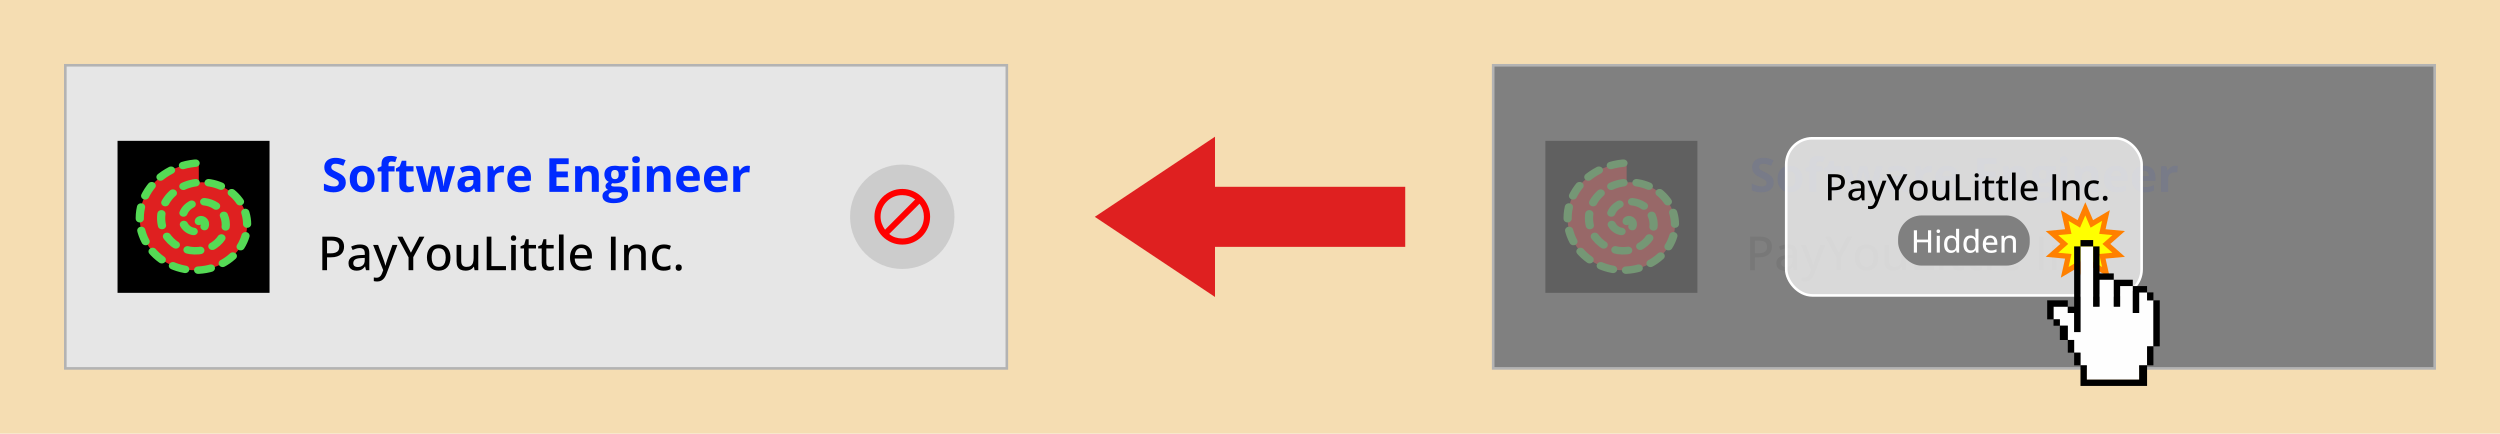 <?xml version="1.0" encoding="utf-8"?>
<svg viewBox="211.286 426.699 957.5 166.1" xmlns="http://www.w3.org/2000/svg">
  <defs>
    <filter id="gaussian-blur-filter-1" color-interpolation-filters="sRGB" x="-500%" y="-500%" width="1000%" height="1000%">
      <feGaussianBlur stdDeviation="10 10" edgeMode="none"/>
    </filter>
    <filter id="drop-shadow-filter-0" color-interpolation-filters="sRGB" x="-500%" y="-500%" width="1000%" height="1000%">
      <feGaussianBlur in="SourceAlpha" stdDeviation="4"/>
      <feOffset dx="0" dy="0"/>
      <feComponentTransfer result="offsetblur">
        <feFuncA id="spread-ctrl" type="linear" slope="2"/>
      </feComponentTransfer>
      <feFlood flood-color="rgba(0,0,0,0.3)"/>
      <feComposite in2="offsetblur" operator="in"/>
      <feMerge>
        <feMergeNode/>
        <feMergeNode in="SourceGraphic"/>
      </feMerge>
    </filter>
  </defs>
  <rect style="fill: rgb(245, 221, 178);" x="211.286" y="426.699" width="957.5" height="166.1" rx="0" ry="0">
    <title>Background</title>
  </rect>
  <g>
    <title>Before and After</title>
    <g transform="matrix(1, 0, 0, 1, 139.451, 131.831)">
      <title>After</title>
      <rect x="96.854" y="319.868" width="360.596" height="116.099" style="fill: rgb(230, 230, 230); stroke: rgb(179, 179, 179);">
        <title>Container</title>
      </rect>
      <g transform="matrix(1, 0, 0, 1, 10, 18.941)">
        <title>Company Logo</title>
        <rect x="106.854" y="329.868" width="58.216" height="58.216" style="">
          <title>Container</title>
        </rect>
        <path d="M 136.499 238.69 Q 136.499 238.085 137.05 237.736 Q 137.638 237.364 138.407 237.589 Q 139.261 237.839 139.803 238.69 Q 140.412 239.646 140.314 240.893 Q 140.205 242.286 139.252 243.459 Q 138.197 244.757 136.499 245.298 Q 134.637 245.891 132.644 245.366 Q 130.48 244.797 128.869 243.095 Q 127.133 241.261 126.587 238.69 Q 126.003 235.937 126.961 233.183 Q 127.981 230.252 130.442 228.199 Q 133.048 226.024 136.499 225.474 Q 140.139 224.895 143.657 226.291 Q 147.355 227.758 149.852 230.981 Q 152.467 234.356 153.019 238.69 Q 153.595 243.216 151.759 247.5 Q 149.847 251.963 145.86 254.904 Q 141.717 257.96 136.499 258.513 Q 131.087 259.088 126.037 256.811 Q 120.808 254.455 117.424 249.703 Q 113.927 244.792 113.372 238.69 Q 112.799 232.393 115.516 226.576 Q 118.317 220.581 123.834 216.754 Q 129.513 212.815 136.499 212.259 Q 143.681 211.687 150.265 214.846 Q 157.027 218.09 161.297 224.373 Q 165.677 230.819 166.234 238.69 Q 166.805 246.758 163.204 254.108 Q 159.517 261.636 152.468 266.349 Q 145.255 271.172 136.499 271.729 Q 127.546 272.299 119.429 268.257 Q 111.135 264.126 105.979 256.311 Q 100.714 248.331 100.156 238.69 Q 99.587 228.852 104.071 219.968 Q 108.645 210.907 117.226 205.308 Q 125.973 199.601 136.499 199.043 Q 136.535 199.041 136.499 199.043" style="fill: rgb(223, 32, 32); paint-order: fill; stroke-dasharray: 8px; stroke-linecap: round; stroke-width: 5.056px; stroke: rgb(85, 218, 85);" transform="matrix(0.621, 0, 0, 0.565, 53.208, 225.863)">
          <title>Logo</title>
        </path>
      </g>
      <path d="M 148.713 273.766 Q 148.713 274.908 148.159 275.752 Q 147.606 276.596 146.547 277.053 Q 145.488 277.51 143.976 277.51 Q 143.308 277.51 142.671 277.422 Q 142.033 277.334 141.449 277.163 Q 140.865 276.991 140.337 276.736 L 140.337 274.205 Q 141.251 274.609 142.236 274.935 Q 143.22 275.26 144.187 275.26 Q 144.855 275.26 145.263 275.084 Q 145.672 274.908 145.857 274.601 Q 146.041 274.293 146.041 273.897 Q 146.041 273.414 145.716 273.071 Q 145.391 272.729 144.824 272.43 Q 144.257 272.131 143.545 271.788 Q 143.097 271.577 142.57 271.274 Q 142.042 270.971 141.568 270.531 Q 141.093 270.092 140.79 269.463 Q 140.487 268.835 140.487 267.956 Q 140.487 266.805 141.014 265.987 Q 141.541 265.17 142.521 264.735 Q 143.501 264.3 144.837 264.3 Q 145.839 264.3 146.749 264.533 Q 147.658 264.766 148.652 265.205 L 147.773 267.323 Q 146.885 266.963 146.182 266.765 Q 145.479 266.567 144.749 266.567 Q 144.24 266.567 143.879 266.73 Q 143.519 266.893 143.334 267.187 Q 143.15 267.481 143.15 267.868 Q 143.15 268.325 143.418 268.637 Q 143.686 268.949 144.226 269.239 Q 144.767 269.529 145.575 269.916 Q 146.56 270.382 147.259 270.887 Q 147.957 271.393 148.335 272.074 Q 148.713 272.755 148.713 273.766 Z" transform="matrix(1, 0, 0, 1, 55.559, 91.018)" style="fill: rgb(0, 42, 255); white-space: pre;"/>
      <path d="M 159.754 272.403 Q 159.754 273.634 159.424 274.583 Q 159.094 275.532 158.466 276.187 Q 157.838 276.842 156.954 277.176 Q 156.071 277.51 154.964 277.51 Q 153.926 277.51 153.061 277.176 Q 152.195 276.842 151.558 276.187 Q 150.921 275.532 150.573 274.583 Q 150.226 273.634 150.226 272.403 Q 150.226 270.769 150.806 269.635 Q 151.386 268.501 152.459 267.912 Q 153.531 267.323 155.016 267.323 Q 156.396 267.323 157.464 267.912 Q 158.532 268.501 159.143 269.635 Q 159.754 270.769 159.754 272.403 Z M 152.96 272.403 Q 152.96 273.37 153.171 274.029 Q 153.382 274.689 153.83 275.022 Q 154.278 275.356 154.999 275.356 Q 155.711 275.356 156.154 275.022 Q 156.598 274.689 156.805 274.029 Q 157.011 273.37 157.011 272.403 Q 157.011 271.428 156.805 270.782 Q 156.598 270.136 156.15 269.811 Q 155.702 269.485 154.981 269.485 Q 153.918 269.485 153.439 270.215 Q 152.96 270.944 152.96 272.403 Z" transform="matrix(1, 0, 0, 1, 55.559, 91.018)" style="fill: rgb(0, 42, 255); white-space: pre;"/>
      <path d="M 167.397 269.521 L 165.076 269.521 L 165.076 277.334 L 162.396 277.334 L 162.396 269.521 L 160.919 269.521 L 160.919 268.229 L 162.396 267.508 L 162.396 266.787 Q 162.396 265.53 162.822 264.832 Q 163.248 264.133 164.026 263.847 Q 164.804 263.562 165.867 263.562 Q 166.649 263.562 167.291 263.689 Q 167.933 263.816 168.337 263.975 L 167.651 265.943 Q 167.344 265.847 166.983 265.768 Q 166.623 265.689 166.157 265.689 Q 165.595 265.689 165.336 266.027 Q 165.076 266.365 165.076 266.893 L 165.076 267.508 L 167.397 267.508 Z" transform="matrix(1, 0, 0, 1, 55.559, 91.018)" style="fill: rgb(0, 42, 255); white-space: pre;"/>
      <path d="M 173.058 275.374 Q 173.497 275.374 173.915 275.286 Q 174.332 275.198 174.745 275.066 L 174.745 277.062 Q 174.315 277.255 173.678 277.382 Q 173.04 277.51 172.285 277.51 Q 171.406 277.51 170.707 277.224 Q 170.008 276.939 169.608 276.231 Q 169.208 275.523 169.208 274.258 L 169.208 269.521 L 167.925 269.521 L 167.925 268.387 L 169.402 267.49 L 170.175 265.416 L 171.889 265.416 L 171.889 267.508 L 174.64 267.508 L 174.64 269.521 L 171.889 269.521 L 171.889 274.258 Q 171.889 274.82 172.21 275.097 Q 172.531 275.374 173.058 275.374 Z" transform="matrix(1, 0, 0, 1, 55.559, 91.018)" style="fill: rgb(0, 42, 255); white-space: pre;"/>
      <path d="M 184.808 277.334 L 184.052 273.897 Q 183.991 273.59 183.85 272.988 Q 183.71 272.386 183.547 271.696 Q 183.384 271.006 183.248 270.417 Q 183.112 269.828 183.05 269.556 L 182.971 269.556 Q 182.91 269.828 182.778 270.417 Q 182.646 271.006 182.484 271.7 Q 182.321 272.395 182.18 273.005 Q 182.04 273.616 181.969 273.933 L 181.178 277.334 L 178.296 277.334 L 175.501 267.508 L 178.173 267.508 L 179.306 271.858 Q 179.421 272.315 179.526 272.944 Q 179.632 273.572 179.715 274.157 Q 179.798 274.741 179.842 275.084 L 179.913 275.084 Q 179.93 274.829 179.987 274.407 Q 180.045 273.985 180.119 273.533 Q 180.194 273.08 180.26 272.715 Q 180.326 272.351 180.361 272.219 L 181.574 267.508 L 184.527 267.508 L 185.678 272.219 Q 185.74 272.474 185.841 273.027 Q 185.942 273.581 186.021 274.166 Q 186.1 274.75 186.109 275.084 L 186.179 275.084 Q 186.215 274.785 186.302 274.196 Q 186.39 273.607 186.509 272.961 Q 186.628 272.315 186.751 271.858 L 187.928 267.508 L 190.556 267.508 L 187.726 277.334 Z" transform="matrix(1, 0, 0, 1, 55.559, 91.018)" style="fill: rgb(0, 42, 255); white-space: pre;"/>
      <path d="M 196.163 267.306 Q 198.141 267.306 199.196 268.167 Q 200.25 269.028 200.25 270.786 L 200.25 277.334 L 198.378 277.334 L 197.86 275.998 L 197.789 275.998 Q 197.367 276.525 196.928 276.859 Q 196.489 277.193 195.917 277.352 Q 195.346 277.51 194.529 277.51 Q 193.658 277.51 192.969 277.176 Q 192.279 276.842 191.883 276.152 Q 191.488 275.462 191.488 274.398 Q 191.488 272.834 192.586 272.091 Q 193.685 271.349 195.882 271.27 L 197.587 271.217 L 197.587 270.786 Q 197.587 270.013 197.183 269.652 Q 196.779 269.292 196.058 269.292 Q 195.346 269.292 194.66 269.494 Q 193.975 269.696 193.289 270.004 L 192.402 268.193 Q 193.184 267.78 194.155 267.543 Q 195.126 267.306 196.163 267.306 Z M 197.587 272.781 L 196.55 272.816 Q 195.249 272.852 194.744 273.282 Q 194.239 273.713 194.239 274.416 Q 194.239 275.031 194.599 275.291 Q 194.959 275.55 195.539 275.55 Q 196.401 275.55 196.994 275.04 Q 197.587 274.53 197.587 273.59 Z" transform="matrix(1, 0, 0, 1, 55.559, 91.018)" style="fill: rgb(0, 42, 255); white-space: pre;"/>
      <path d="M 208.482 267.323 Q 208.684 267.323 208.952 267.345 Q 209.22 267.367 209.387 267.402 L 209.185 269.916 Q 209.053 269.872 208.812 269.85 Q 208.57 269.828 208.394 269.828 Q 207.876 269.828 207.388 269.96 Q 206.9 270.092 206.513 270.386 Q 206.127 270.681 205.903 271.16 Q 205.678 271.639 205.678 272.333 L 205.678 277.334 L 202.998 277.334 L 202.998 267.508 L 205.028 267.508 L 205.424 269.16 L 205.555 269.16 Q 205.845 268.659 206.28 268.242 Q 206.715 267.824 207.274 267.574 Q 207.832 267.323 208.482 267.323 Z" transform="matrix(1, 0, 0, 1, 55.559, 91.018)" style="fill: rgb(0, 42, 255); white-space: pre;"/>
      <path d="M 215.222 267.323 Q 216.584 267.323 217.568 267.846 Q 218.553 268.369 219.089 269.362 Q 219.625 270.355 219.625 271.788 L 219.625 273.089 L 213.288 273.089 Q 213.332 274.223 213.969 274.869 Q 214.606 275.515 215.74 275.515 Q 216.681 275.515 217.463 275.321 Q 218.245 275.128 219.071 274.741 L 219.071 276.815 Q 218.342 277.176 217.546 277.343 Q 216.751 277.51 215.617 277.51 Q 214.141 277.51 213.002 276.965 Q 211.864 276.42 211.218 275.304 Q 210.572 274.188 210.572 272.491 Q 210.572 270.769 211.157 269.622 Q 211.741 268.475 212.787 267.899 Q 213.833 267.323 215.222 267.323 Z M 215.239 269.23 Q 214.457 269.23 213.943 269.731 Q 213.429 270.232 213.35 271.305 L 217.111 271.305 Q 217.103 270.707 216.896 270.241 Q 216.689 269.775 216.281 269.503 Q 215.872 269.23 215.239 269.23 Z" transform="matrix(1, 0, 0, 1, 55.559, 91.018)" style="fill: rgb(0, 42, 255); white-space: pre;"/>
      <path d="M 234.079 277.334 L 226.678 277.334 L 226.678 264.484 L 234.079 264.484 L 234.079 266.717 L 229.403 266.717 L 229.403 269.538 L 233.753 269.538 L 233.753 271.771 L 229.403 271.771 L 229.403 275.084 L 234.079 275.084 Z" transform="matrix(1, 0, 0, 1, 55.559, 91.018)" style="fill: rgb(0, 42, 255); white-space: pre;"/>
      <path d="M 242.127 267.323 Q 243.7 267.323 244.658 268.18 Q 245.616 269.037 245.616 270.927 L 245.616 277.334 L 242.936 277.334 L 242.936 271.595 Q 242.936 270.54 242.553 270.004 Q 242.171 269.468 241.353 269.468 Q 240.123 269.468 239.675 270.303 Q 239.227 271.138 239.227 272.711 L 239.227 277.334 L 236.546 277.334 L 236.546 267.508 L 238.594 267.508 L 238.954 268.765 L 239.103 268.765 Q 239.42 268.255 239.89 267.939 Q 240.36 267.622 240.936 267.473 Q 241.512 267.323 242.127 267.323 Z" transform="matrix(1, 0, 0, 1, 55.559, 91.018)" style="fill: rgb(0, 42, 255); white-space: pre;"/>
      <path d="M 251.248 281.658 Q 249.192 281.658 248.106 280.942 Q 247.021 280.226 247.021 278.934 Q 247.021 278.046 247.575 277.448 Q 248.128 276.851 249.201 276.596 Q 248.788 276.42 248.48 276.02 Q 248.172 275.62 248.172 275.172 Q 248.172 274.609 248.497 274.236 Q 248.823 273.862 249.438 273.502 Q 248.664 273.168 248.212 272.43 Q 247.759 271.691 247.759 270.689 Q 247.759 269.617 248.229 268.866 Q 248.7 268.114 249.601 267.719 Q 250.501 267.323 251.793 267.323 Q 252.066 267.323 252.426 267.358 Q 252.787 267.394 253.09 267.438 Q 253.393 267.481 253.498 267.508 L 256.926 267.508 L 256.926 268.87 L 255.388 269.266 Q 255.599 269.591 255.705 269.96 Q 255.81 270.329 255.81 270.742 Q 255.81 272.324 254.707 273.208 Q 253.604 274.091 251.644 274.091 Q 251.178 274.064 250.765 274.021 Q 250.563 274.179 250.457 274.355 Q 250.352 274.53 250.352 274.724 Q 250.352 274.917 250.515 275.044 Q 250.677 275.172 251.007 275.238 Q 251.336 275.304 251.829 275.304 L 253.498 275.304 Q 255.116 275.304 255.964 275.998 Q 256.812 276.692 256.812 278.037 Q 256.812 279.76 255.375 280.709 Q 253.938 281.658 251.248 281.658 Z M 251.363 279.909 Q 252.321 279.909 253.011 279.729 Q 253.701 279.549 254.07 279.219 Q 254.439 278.89 254.439 278.433 Q 254.439 278.064 254.224 277.848 Q 254.008 277.633 253.573 277.545 Q 253.138 277.457 252.461 277.457 L 251.073 277.457 Q 250.58 277.457 250.189 277.615 Q 249.798 277.773 249.57 278.059 Q 249.341 278.345 249.341 278.723 Q 249.341 279.276 249.873 279.593 Q 250.405 279.909 251.363 279.909 Z M 251.793 272.456 Q 252.549 272.456 252.901 271.99 Q 253.252 271.524 253.252 270.725 Q 253.252 269.837 252.888 269.393 Q 252.523 268.949 251.793 268.949 Q 251.055 268.949 250.686 269.393 Q 250.317 269.837 250.317 270.725 Q 250.317 271.524 250.682 271.99 Q 251.046 272.456 251.793 272.456 Z" transform="matrix(1, 0, 0, 1, 55.559, 91.018)" style="fill: rgb(0, 42, 255); white-space: pre;"/>
      <path d="M 261.212 267.508 L 261.212 277.334 L 258.531 277.334 L 258.531 267.508 Z M 259.876 263.658 Q 260.473 263.658 260.904 263.935 Q 261.335 264.212 261.335 264.968 Q 261.335 265.715 260.904 266.001 Q 260.473 266.286 259.876 266.286 Q 259.269 266.286 258.843 266.001 Q 258.417 265.715 258.417 264.968 Q 258.417 264.212 258.843 263.935 Q 259.269 263.658 259.876 263.658 Z" transform="matrix(1, 0, 0, 1, 55.559, 91.018)" style="fill: rgb(0, 42, 255); white-space: pre;"/>
      <path d="M 269.612 267.323 Q 271.186 267.323 272.144 268.18 Q 273.102 269.037 273.102 270.927 L 273.102 277.334 L 270.421 277.334 L 270.421 271.595 Q 270.421 270.54 270.039 270.004 Q 269.656 269.468 268.839 269.468 Q 267.608 269.468 267.16 270.303 Q 266.712 271.138 266.712 272.711 L 266.712 277.334 L 264.031 277.334 L 264.031 267.508 L 266.079 267.508 L 266.439 268.765 L 266.589 268.765 Q 266.905 268.255 267.375 267.939 Q 267.846 267.622 268.421 267.473 Q 268.997 267.323 269.612 267.323 Z" transform="matrix(1, 0, 0, 1, 55.559, 91.018)" style="fill: rgb(0, 42, 255); white-space: pre;"/>
      <path d="M 279.896 267.323 Q 281.258 267.323 282.243 267.846 Q 283.227 268.369 283.763 269.362 Q 284.299 270.355 284.299 271.788 L 284.299 273.089 L 277.962 273.089 Q 278.006 274.223 278.644 274.869 Q 279.281 275.515 280.415 275.515 Q 281.355 275.515 282.137 275.321 Q 282.919 275.128 283.746 274.741 L 283.746 276.815 Q 283.016 277.176 282.221 277.343 Q 281.425 277.51 280.291 277.51 Q 278.815 277.51 277.677 276.965 Q 276.539 276.42 275.893 275.304 Q 275.247 274.188 275.247 272.491 Q 275.247 270.769 275.831 269.622 Q 276.415 268.475 277.461 267.899 Q 278.507 267.323 279.896 267.323 Z M 279.914 269.23 Q 279.131 269.23 278.617 269.731 Q 278.103 270.232 278.024 271.305 L 281.786 271.305 Q 281.777 270.707 281.57 270.241 Q 281.364 269.775 280.955 269.503 Q 280.546 269.23 279.914 269.23 Z" transform="matrix(1, 0, 0, 1, 55.559, 91.018)" style="fill: rgb(0, 42, 255); white-space: pre;"/>
      <path d="M 290.537 267.323 Q 291.899 267.323 292.884 267.846 Q 293.868 268.369 294.404 269.362 Q 294.94 270.355 294.94 271.788 L 294.94 273.089 L 288.603 273.089 Q 288.647 274.223 289.285 274.869 Q 289.922 275.515 291.056 275.515 Q 291.996 275.515 292.778 275.321 Q 293.56 275.128 294.387 274.741 L 294.387 276.815 Q 293.657 277.176 292.862 277.343 Q 292.066 277.51 290.932 277.51 Q 289.456 277.51 288.318 276.965 Q 287.18 276.42 286.534 275.304 Q 285.888 274.188 285.888 272.491 Q 285.888 270.769 286.472 269.622 Q 287.057 268.475 288.102 267.899 Q 289.148 267.323 290.537 267.323 Z M 290.555 269.23 Q 289.772 269.23 289.258 269.731 Q 288.744 270.232 288.665 271.305 L 292.427 271.305 Q 292.418 270.707 292.211 270.241 Q 292.005 269.775 291.596 269.503 Q 291.187 269.23 290.555 269.23 Z" transform="matrix(1, 0, 0, 1, 55.559, 91.018)" style="fill: rgb(0, 42, 255); white-space: pre;"/>
      <path d="M 302.595 267.323 Q 302.797 267.323 303.065 267.345 Q 303.333 267.367 303.5 267.402 L 303.298 269.916 Q 303.166 269.872 302.925 269.85 Q 302.683 269.828 302.507 269.828 Q 301.989 269.828 301.501 269.96 Q 301.013 270.092 300.626 270.386 Q 300.24 270.681 300.015 271.16 Q 299.791 271.639 299.791 272.333 L 299.791 277.334 L 297.111 277.334 L 297.111 267.508 L 299.141 267.508 L 299.536 269.16 L 299.668 269.16 Q 299.958 268.659 300.393 268.242 Q 300.828 267.824 301.387 267.574 Q 301.945 267.323 302.595 267.323 Z" transform="matrix(1, 0, 0, 1, 55.559, 91.018)" style="fill: rgb(0, 42, 255); white-space: pre;"/>
      <path d="M 198.829 385.503 Q 201.316 385.503 202.463 386.497 Q 203.61 387.49 203.61 389.318 Q 203.61 390.144 203.346 390.887 Q 203.083 391.629 202.489 392.196 Q 201.896 392.763 200.929 393.093 Q 199.962 393.422 198.556 393.422 L 197.088 393.422 L 197.088 398.353 L 195.287 398.353 L 195.287 385.503 Z M 198.688 387.015 L 197.088 387.015 L 197.088 391.902 L 198.363 391.902 Q 199.479 391.902 200.235 391.651 Q 200.991 391.401 201.377 390.847 Q 201.764 390.293 201.764 389.388 Q 201.764 388.193 201.017 387.604 Q 200.27 387.015 198.688 387.015 Z" style="white-space: pre;"/>
      <path d="M 209.714 388.5 Q 211.507 388.5 212.394 389.296 Q 213.282 390.091 213.282 391.805 L 213.282 398.353 L 212.017 398.353 L 211.674 396.947 L 211.603 396.947 Q 211.199 397.474 210.76 397.826 Q 210.32 398.177 209.745 398.353 Q 209.169 398.529 208.343 398.529 Q 207.464 398.529 206.778 398.212 Q 206.093 397.896 205.702 397.259 Q 205.311 396.622 205.311 395.637 Q 205.311 394.161 206.444 393.396 Q 207.578 392.631 209.881 392.561 L 211.551 392.491 L 211.551 391.946 Q 211.551 390.812 211.045 390.346 Q 210.54 389.88 209.635 389.88 Q 208.888 389.88 208.202 390.096 Q 207.517 390.311 206.884 390.61 L 206.321 389.327 Q 207.007 388.975 207.881 388.738 Q 208.756 388.5 209.714 388.5 Z M 211.533 393.651 L 210.18 393.712 Q 208.501 393.774 207.82 394.27 Q 207.139 394.767 207.139 395.655 Q 207.139 396.428 207.604 396.789 Q 208.07 397.149 208.835 397.149 Q 210.013 397.149 210.773 396.485 Q 211.533 395.822 211.533 394.521 Z" style="white-space: pre;"/>
      <path d="M 214.739 388.667 L 216.646 388.667 L 218.702 394.249 Q 218.861 394.679 218.997 395.088 Q 219.133 395.497 219.234 395.879 Q 219.335 396.261 219.397 396.63 L 219.458 396.63 Q 219.564 396.182 219.757 395.54 Q 219.951 394.899 220.179 394.24 L 222.148 388.667 L 224.046 388.667 L 219.863 399.724 Q 219.52 400.647 219.032 401.311 Q 218.544 401.974 217.876 402.33 Q 217.208 402.686 216.294 402.686 Q 215.872 402.686 215.552 402.638 Q 215.231 402.589 215.002 402.528 L 215.002 401.122 Q 215.196 401.165 215.473 401.201 Q 215.749 401.236 216.048 401.236 Q 216.602 401.236 217.002 401.02 Q 217.402 400.805 217.687 400.41 Q 217.973 400.014 218.166 399.487 L 218.606 398.344 Z" style="white-space: pre;"/>
      <path d="M 229.219 391.656 L 232.454 385.503 L 234.387 385.503 L 230.116 393.361 L 230.116 398.353 L 228.314 398.353 L 228.314 393.44 L 224.034 385.503 L 226.003 385.503 Z" style="white-space: pre;"/>
      <path d="M 244.36 393.493 Q 244.36 394.688 244.048 395.624 Q 243.736 396.56 243.143 397.206 Q 242.55 397.852 241.715 398.19 Q 240.88 398.529 239.825 398.529 Q 238.841 398.529 238.019 398.19 Q 237.197 397.852 236.6 397.206 Q 236.002 396.56 235.677 395.624 Q 235.352 394.688 235.352 393.493 Q 235.352 391.902 235.897 390.781 Q 236.442 389.661 237.457 389.076 Q 238.472 388.492 239.878 388.492 Q 241.214 388.492 242.225 389.081 Q 243.235 389.669 243.798 390.786 Q 244.36 391.902 244.36 393.493 Z M 237.162 393.493 Q 237.162 394.609 237.448 395.413 Q 237.734 396.217 238.327 396.648 Q 238.92 397.079 239.86 397.079 Q 240.783 397.079 241.381 396.648 Q 241.979 396.217 242.26 395.413 Q 242.541 394.609 242.541 393.493 Q 242.541 392.385 242.26 391.594 Q 241.979 390.803 241.385 390.381 Q 240.792 389.959 239.843 389.959 Q 238.454 389.959 237.808 390.887 Q 237.162 391.814 237.162 393.493 Z" style="white-space: pre;"/>
      <path d="M 255.014 388.667 L 255.014 398.353 L 253.599 398.353 L 253.353 397.026 L 253.256 397.026 Q 252.958 397.527 252.483 397.861 Q 252.008 398.195 251.419 398.362 Q 250.831 398.529 250.171 398.529 Q 249.055 398.529 248.277 398.16 Q 247.5 397.79 247.1 397.013 Q 246.7 396.235 246.7 395.004 L 246.7 388.667 L 248.475 388.667 L 248.475 394.758 Q 248.475 395.927 248.98 396.507 Q 249.486 397.087 250.523 397.087 Q 251.534 397.087 252.127 396.687 Q 252.72 396.288 252.98 395.519 Q 253.239 394.749 253.239 393.633 L 253.239 388.667 Z" style="white-space: pre;"/>
      <path d="M 258.242 398.353 L 258.242 385.503 L 260.044 385.503 L 260.044 396.789 L 265.625 396.789 L 265.625 398.353 Z" style="white-space: pre;"/>
      <path d="M 269.383 388.667 L 269.383 398.353 L 267.617 398.353 L 267.617 388.667 Z M 268.513 385.002 Q 268.935 385.002 269.238 385.249 Q 269.541 385.495 269.541 386.048 Q 269.541 386.602 269.238 386.853 Q 268.935 387.103 268.513 387.103 Q 268.082 387.103 267.788 386.853 Q 267.493 386.602 267.493 386.048 Q 267.493 385.495 267.788 385.249 Q 268.082 385.002 268.513 385.002 Z" style="white-space: pre;"/>
      <path d="M 275.757 397.096 Q 276.135 397.096 276.522 397.03 Q 276.909 396.964 277.19 396.859 L 277.19 398.212 Q 276.891 398.344 276.395 398.436 Q 275.898 398.529 275.379 398.529 Q 274.588 398.529 273.947 398.256 Q 273.305 397.984 272.923 397.325 Q 272.541 396.665 272.541 395.497 L 272.541 390.03 L 271.196 390.03 L 271.196 389.212 L 272.602 388.562 L 273.226 386.47 L 274.316 386.47 L 274.316 388.667 L 277.12 388.667 L 277.12 390.03 L 274.316 390.03 L 274.316 395.47 Q 274.316 396.288 274.707 396.692 Q 275.098 397.096 275.757 397.096 Z" style="white-space: pre;"/>
      <path d="M 282.523 397.096 Q 282.901 397.096 283.288 397.03 Q 283.675 396.964 283.956 396.859 L 283.956 398.212 Q 283.657 398.344 283.16 398.436 Q 282.664 398.529 282.145 398.529 Q 281.354 398.529 280.713 398.256 Q 280.071 397.984 279.689 397.325 Q 279.306 396.665 279.306 395.497 L 279.306 390.03 L 277.962 390.03 L 277.962 389.212 L 279.368 388.562 L 279.992 386.47 L 281.082 386.47 L 281.082 388.667 L 283.886 388.667 L 283.886 390.03 L 281.082 390.03 L 281.082 395.47 Q 281.082 396.288 281.473 396.692 Q 281.864 397.096 282.523 397.096 Z" style="white-space: pre;"/>
      <path d="M 287.689 398.353 L 285.914 398.353 L 285.914 384.677 L 287.689 384.677 Z" style="white-space: pre;"/>
      <path d="M 294.492 388.492 Q 295.758 388.492 296.663 389.032 Q 297.569 389.573 298.052 390.557 Q 298.535 391.541 298.535 392.877 L 298.535 393.879 L 291.961 393.879 Q 291.988 395.435 292.761 396.266 Q 293.534 397.096 294.932 397.096 Q 295.855 397.096 296.575 396.92 Q 297.296 396.745 298.07 396.402 L 298.07 397.887 Q 297.34 398.221 296.606 398.375 Q 295.872 398.529 294.853 398.529 Q 293.447 398.529 292.387 397.966 Q 291.328 397.404 290.739 396.301 Q 290.151 395.198 290.151 393.581 Q 290.151 391.981 290.687 390.843 Q 291.223 389.705 292.198 389.098 Q 293.174 388.492 294.492 388.492 Z M 294.484 389.863 Q 293.411 389.863 292.761 390.561 Q 292.111 391.26 291.996 392.561 L 296.76 392.561 Q 296.751 391.761 296.505 391.155 Q 296.259 390.548 295.762 390.206 Q 295.266 389.863 294.484 389.863 Z" style="white-space: pre;"/>
      <path d="M 305.822 398.353 L 305.822 385.503 L 307.624 385.503 L 307.624 398.353 Z" style="white-space: pre;"/>
      <path d="M 315.685 388.492 Q 317.363 388.492 318.264 389.335 Q 319.165 390.179 319.165 392.042 L 319.165 398.353 L 317.416 398.353 L 317.416 392.28 Q 317.416 391.12 316.906 390.535 Q 316.396 389.951 315.342 389.951 Q 313.839 389.951 313.237 390.838 Q 312.635 391.726 312.635 393.414 L 312.635 398.353 L 310.868 398.353 L 310.868 388.667 L 312.266 388.667 L 312.521 390.03 L 312.617 390.03 Q 312.925 389.52 313.399 389.177 Q 313.874 388.834 314.458 388.663 Q 315.043 388.492 315.685 388.492 Z" style="white-space: pre;"/>
      <path d="M 325.997 398.529 Q 324.661 398.529 323.659 397.993 Q 322.657 397.457 322.107 396.353 Q 321.558 395.25 321.558 393.563 Q 321.558 391.805 322.147 390.685 Q 322.736 389.564 323.777 389.028 Q 324.819 388.492 326.164 388.492 Q 326.955 388.492 327.644 388.65 Q 328.334 388.808 328.8 389.045 L 328.273 390.478 Q 327.781 390.285 327.214 390.135 Q 326.647 389.986 326.137 389.986 Q 325.206 389.986 324.595 390.395 Q 323.984 390.803 323.676 391.594 Q 323.369 392.385 323.369 393.545 Q 323.369 394.67 323.672 395.448 Q 323.975 396.226 324.568 396.63 Q 325.162 397.035 326.049 397.035 Q 326.831 397.035 327.456 396.859 Q 328.08 396.683 328.607 396.411 L 328.607 397.966 Q 328.097 398.248 327.482 398.388 Q 326.867 398.529 325.997 398.529 Z" style="white-space: pre;"/>
      <path d="M 330.614 397.351 Q 330.614 396.683 330.952 396.406 Q 331.291 396.129 331.774 396.129 Q 332.266 396.129 332.609 396.406 Q 332.952 396.683 332.952 397.351 Q 332.952 398.001 332.609 398.3 Q 332.266 398.599 331.774 398.599 Q 331.291 398.599 330.952 398.3 Q 330.614 398.001 330.614 397.351 Z" style="white-space: pre;"/>
      <g transform="matrix(1.155, 0, 0, 1.155, -321.794, -84.11)">
        <title>Block Button</title>
        <circle style="fill: rgba(128, 128, 128, 0.25);" cx="640" cy="400" r="17.315">
          <title>Container</title>
        </circle>
        <path d="M 639.989 409.23 C 638.717 409.23 637.52 408.989 636.399 408.504 C 635.278 408.02 634.299 407.358 633.46 406.519 C 632.621 405.68 631.963 404.7 631.486 403.579 C 631.009 402.459 630.77 401.255 630.77 399.968 C 630.77 398.709 631.013 397.52 631.497 396.399 C 631.982 395.278 632.639 394.303 633.47 393.47 C 634.303 392.639 635.278 391.982 636.399 391.497 C 637.52 391.013 638.717 390.77 639.989 390.77 C 641.263 390.77 642.459 391.013 643.579 391.497 C 644.7 391.982 645.677 392.639 646.508 393.47 C 647.34 394.303 648.002 395.278 648.493 396.399 C 648.984 397.52 649.23 398.709 649.23 399.968 C 649.23 401.255 648.988 402.459 648.504 403.579 C 648.02 404.7 647.358 405.68 646.519 406.519 C 645.68 407.358 644.7 408.02 643.579 408.504 C 642.459 408.989 641.263 409.23 639.989 409.23 Z M 639.989 407.192 C 641.985 407.192 643.681 406.49 645.077 405.087 C 646.472 403.685 647.169 401.978 647.169 399.968 C 647.169 399.187 647.047 398.427 646.801 397.69 C 646.555 396.952 646.193 396.28 645.716 395.673 L 635.673 405.694 C 636.251 406.215 636.917 406.594 637.668 406.834 C 638.42 407.072 639.194 407.192 639.989 407.192 Z M 634.284 404.284 L 644.284 394.263 C 643.663 393.785 642.99 393.427 642.267 393.188 C 641.545 392.951 640.785 392.831 639.989 392.831 C 637.994 392.831 636.298 393.522 634.902 394.902 C 633.506 396.283 632.809 397.972 632.809 399.968 C 632.809 400.763 632.942 401.529 633.21 402.267 C 633.478 403.005 633.836 403.677 634.284 404.284 Z" style="fill: rgb(255, 0, 0);">
          <title>Icon</title>
        </path>
      </g>
    </g>
    <path d="M -749.488 498.238 H -676.633 L -676.633 479.052 L -630.588 509.749 L -676.633 540.445 L -676.633 521.26 H -749.488 V 498.238 Z" style="fill: rgb(223, 32, 32);" transform="matrix(-1, 0, 0, 1, 0, 0)"/>
    <g transform="matrix(1, 0, 0, 1, 686.317, 131.831)">
      <title>Before</title>
      <rect x="96.854" y="319.868" width="360.596" height="116.099" style="stroke: rgb(179, 179, 179); fill: rgb(128, 128, 128);">
        <title>Container</title>
      </rect>
      <g transform="matrix(1, 0, 0, 1, 10, 18.941)" style="filter: url(#gaussian-blur-filter-1); opacity: 0.25;">
        <title>Company Logo</title>
        <rect x="106.854" y="329.868" width="58.216" height="58.216" style="">
          <title>Container</title>
        </rect>
        <path d="M 136.499 238.69 Q 136.499 238.085 137.05 237.736 Q 137.638 237.364 138.407 237.589 Q 139.261 237.839 139.803 238.69 Q 140.412 239.646 140.314 240.893 Q 140.205 242.286 139.252 243.459 Q 138.197 244.757 136.499 245.298 Q 134.637 245.891 132.644 245.366 Q 130.48 244.797 128.869 243.095 Q 127.133 241.261 126.587 238.69 Q 126.003 235.937 126.961 233.183 Q 127.981 230.252 130.442 228.199 Q 133.048 226.024 136.499 225.474 Q 140.139 224.895 143.657 226.291 Q 147.355 227.758 149.852 230.981 Q 152.467 234.356 153.019 238.69 Q 153.595 243.216 151.759 247.5 Q 149.847 251.963 145.86 254.904 Q 141.717 257.96 136.499 258.513 Q 131.087 259.088 126.037 256.811 Q 120.808 254.455 117.424 249.703 Q 113.927 244.792 113.372 238.69 Q 112.799 232.393 115.516 226.576 Q 118.317 220.581 123.834 216.754 Q 129.513 212.815 136.499 212.259 Q 143.681 211.687 150.265 214.846 Q 157.027 218.09 161.297 224.373 Q 165.677 230.819 166.234 238.69 Q 166.805 246.758 163.204 254.108 Q 159.517 261.636 152.468 266.349 Q 145.255 271.172 136.499 271.729 Q 127.546 272.299 119.429 268.257 Q 111.135 264.126 105.979 256.311 Q 100.714 248.331 100.156 238.69 Q 99.587 228.852 104.071 219.968 Q 108.645 210.907 117.226 205.308 Q 125.973 199.601 136.499 199.043 Q 136.535 199.041 136.499 199.043" style="fill: rgb(223, 32, 32); paint-order: fill; stroke-dasharray: 8px; stroke-linecap: round; stroke-width: 5.056px; stroke: rgb(85, 218, 85);" transform="matrix(0.621, 0, 0, 0.565, 53.208, 225.863)">
          <title>Logo</title>
        </path>
      </g>
      <path d="M 148.713 273.766 Q 148.713 274.908 148.159 275.752 Q 147.606 276.596 146.547 277.053 Q 145.488 277.51 143.976 277.51 Q 143.308 277.51 142.671 277.422 Q 142.033 277.334 141.449 277.163 Q 140.865 276.991 140.337 276.736 L 140.337 274.205 Q 141.251 274.609 142.236 274.935 Q 143.22 275.26 144.187 275.26 Q 144.855 275.26 145.263 275.084 Q 145.672 274.908 145.857 274.601 Q 146.041 274.293 146.041 273.897 Q 146.041 273.414 145.716 273.071 Q 145.391 272.729 144.824 272.43 Q 144.257 272.131 143.545 271.788 Q 143.097 271.577 142.57 271.274 Q 142.042 270.971 141.568 270.531 Q 141.093 270.092 140.79 269.463 Q 140.487 268.835 140.487 267.956 Q 140.487 266.805 141.014 265.987 Q 141.541 265.17 142.521 264.735 Q 143.501 264.3 144.837 264.3 Q 145.839 264.3 146.749 264.533 Q 147.658 264.766 148.652 265.205 L 147.773 267.323 Q 146.885 266.963 146.182 266.765 Q 145.479 266.567 144.749 266.567 Q 144.24 266.567 143.879 266.73 Q 143.519 266.893 143.334 267.187 Q 143.15 267.481 143.15 267.868 Q 143.15 268.325 143.418 268.637 Q 143.686 268.949 144.226 269.239 Q 144.767 269.529 145.575 269.916 Q 146.56 270.382 147.259 270.887 Q 147.957 271.393 148.335 272.074 Q 148.713 272.755 148.713 273.766 Z" transform="matrix(1, 0, 0, 1, 55.559, 91.018)" style="fill: rgb(0, 42, 255); white-space: pre; filter: url(#gaussian-blur-filter-1); opacity: 0.25;"/>
      <path d="M 159.754 272.403 Q 159.754 273.634 159.424 274.583 Q 159.094 275.532 158.466 276.187 Q 157.838 276.842 156.954 277.176 Q 156.071 277.51 154.964 277.51 Q 153.926 277.51 153.061 277.176 Q 152.195 276.842 151.558 276.187 Q 150.921 275.532 150.573 274.583 Q 150.226 273.634 150.226 272.403 Q 150.226 270.769 150.806 269.635 Q 151.386 268.501 152.459 267.912 Q 153.531 267.323 155.016 267.323 Q 156.396 267.323 157.464 267.912 Q 158.532 268.501 159.143 269.635 Q 159.754 270.769 159.754 272.403 Z M 152.96 272.403 Q 152.96 273.37 153.171 274.029 Q 153.382 274.689 153.83 275.022 Q 154.278 275.356 154.999 275.356 Q 155.711 275.356 156.154 275.022 Q 156.598 274.689 156.805 274.029 Q 157.011 273.37 157.011 272.403 Q 157.011 271.428 156.805 270.782 Q 156.598 270.136 156.15 269.811 Q 155.702 269.485 154.981 269.485 Q 153.918 269.485 153.439 270.215 Q 152.96 270.944 152.96 272.403 Z" transform="matrix(1, 0, 0, 1, 55.559, 91.018)" style="fill: rgb(0, 42, 255); white-space: pre; filter: url(#gaussian-blur-filter-1); opacity: 0.25;"/>
      <path d="M 167.397 269.521 L 165.076 269.521 L 165.076 277.334 L 162.396 277.334 L 162.396 269.521 L 160.919 269.521 L 160.919 268.229 L 162.396 267.508 L 162.396 266.787 Q 162.396 265.53 162.822 264.832 Q 163.248 264.133 164.026 263.847 Q 164.804 263.562 165.867 263.562 Q 166.649 263.562 167.291 263.689 Q 167.933 263.816 168.337 263.975 L 167.651 265.943 Q 167.344 265.847 166.983 265.768 Q 166.623 265.689 166.157 265.689 Q 165.595 265.689 165.336 266.027 Q 165.076 266.365 165.076 266.893 L 165.076 267.508 L 167.397 267.508 Z" transform="matrix(1, 0, 0, 1, 55.559, 91.018)" style="fill: rgb(0, 42, 255); white-space: pre; filter: url(#gaussian-blur-filter-1); opacity: 0.25;"/>
      <path d="M 173.058 275.374 Q 173.497 275.374 173.915 275.286 Q 174.332 275.198 174.745 275.066 L 174.745 277.062 Q 174.315 277.255 173.678 277.382 Q 173.04 277.51 172.285 277.51 Q 171.406 277.51 170.707 277.224 Q 170.008 276.939 169.608 276.231 Q 169.208 275.523 169.208 274.258 L 169.208 269.521 L 167.925 269.521 L 167.925 268.387 L 169.402 267.49 L 170.175 265.416 L 171.889 265.416 L 171.889 267.508 L 174.64 267.508 L 174.64 269.521 L 171.889 269.521 L 171.889 274.258 Q 171.889 274.82 172.21 275.097 Q 172.531 275.374 173.058 275.374 Z" transform="matrix(1, 0, 0, 1, 55.559, 91.018)" style="fill: rgb(0, 42, 255); white-space: pre; filter: url(#gaussian-blur-filter-1); opacity: 0.25;"/>
      <path d="M 184.808 277.334 L 184.052 273.897 Q 183.991 273.59 183.85 272.988 Q 183.71 272.386 183.547 271.696 Q 183.384 271.006 183.248 270.417 Q 183.112 269.828 183.05 269.556 L 182.971 269.556 Q 182.91 269.828 182.778 270.417 Q 182.646 271.006 182.484 271.7 Q 182.321 272.395 182.18 273.005 Q 182.04 273.616 181.969 273.933 L 181.178 277.334 L 178.296 277.334 L 175.501 267.508 L 178.173 267.508 L 179.306 271.858 Q 179.421 272.315 179.526 272.944 Q 179.632 273.572 179.715 274.157 Q 179.798 274.741 179.842 275.084 L 179.913 275.084 Q 179.93 274.829 179.987 274.407 Q 180.045 273.985 180.119 273.533 Q 180.194 273.08 180.26 272.715 Q 180.326 272.351 180.361 272.219 L 181.574 267.508 L 184.527 267.508 L 185.678 272.219 Q 185.74 272.474 185.841 273.027 Q 185.942 273.581 186.021 274.166 Q 186.1 274.75 186.109 275.084 L 186.179 275.084 Q 186.215 274.785 186.302 274.196 Q 186.39 273.607 186.509 272.961 Q 186.628 272.315 186.751 271.858 L 187.928 267.508 L 190.556 267.508 L 187.726 277.334 Z" transform="matrix(1, 0, 0, 1, 55.559, 91.018)" style="fill: rgb(0, 42, 255); white-space: pre; filter: url(#gaussian-blur-filter-1); opacity: 0.25;"/>
      <path d="M 196.163 267.306 Q 198.141 267.306 199.196 268.167 Q 200.25 269.028 200.25 270.786 L 200.25 277.334 L 198.378 277.334 L 197.86 275.998 L 197.789 275.998 Q 197.367 276.525 196.928 276.859 Q 196.489 277.193 195.917 277.352 Q 195.346 277.51 194.529 277.51 Q 193.658 277.51 192.969 277.176 Q 192.279 276.842 191.883 276.152 Q 191.488 275.462 191.488 274.398 Q 191.488 272.834 192.586 272.091 Q 193.685 271.349 195.882 271.27 L 197.587 271.217 L 197.587 270.786 Q 197.587 270.013 197.183 269.652 Q 196.779 269.292 196.058 269.292 Q 195.346 269.292 194.66 269.494 Q 193.975 269.696 193.289 270.004 L 192.402 268.193 Q 193.184 267.78 194.155 267.543 Q 195.126 267.306 196.163 267.306 Z M 197.587 272.781 L 196.55 272.816 Q 195.249 272.852 194.744 273.282 Q 194.239 273.713 194.239 274.416 Q 194.239 275.031 194.599 275.291 Q 194.959 275.55 195.539 275.55 Q 196.401 275.55 196.994 275.04 Q 197.587 274.53 197.587 273.59 Z" transform="matrix(1, 0, 0, 1, 55.559, 91.018)" style="fill: rgb(0, 42, 255); white-space: pre; filter: url(#gaussian-blur-filter-1); opacity: 0.25;"/>
      <path d="M 208.482 267.323 Q 208.684 267.323 208.952 267.345 Q 209.22 267.367 209.387 267.402 L 209.185 269.916 Q 209.053 269.872 208.812 269.85 Q 208.57 269.828 208.394 269.828 Q 207.876 269.828 207.388 269.96 Q 206.9 270.092 206.513 270.386 Q 206.127 270.681 205.903 271.16 Q 205.678 271.639 205.678 272.333 L 205.678 277.334 L 202.998 277.334 L 202.998 267.508 L 205.028 267.508 L 205.424 269.16 L 205.555 269.16 Q 205.845 268.659 206.28 268.242 Q 206.715 267.824 207.274 267.574 Q 207.832 267.323 208.482 267.323 Z" transform="matrix(1, 0, 0, 1, 55.559, 91.018)" style="fill: rgb(0, 42, 255); white-space: pre; filter: url(#gaussian-blur-filter-1); opacity: 0.25;"/>
      <path d="M 215.222 267.323 Q 216.584 267.323 217.568 267.846 Q 218.553 268.369 219.089 269.362 Q 219.625 270.355 219.625 271.788 L 219.625 273.089 L 213.288 273.089 Q 213.332 274.223 213.969 274.869 Q 214.606 275.515 215.74 275.515 Q 216.681 275.515 217.463 275.321 Q 218.245 275.128 219.071 274.741 L 219.071 276.815 Q 218.342 277.176 217.546 277.343 Q 216.751 277.51 215.617 277.51 Q 214.141 277.51 213.002 276.965 Q 211.864 276.42 211.218 275.304 Q 210.572 274.188 210.572 272.491 Q 210.572 270.769 211.157 269.622 Q 211.741 268.475 212.787 267.899 Q 213.833 267.323 215.222 267.323 Z M 215.239 269.23 Q 214.457 269.23 213.943 269.731 Q 213.429 270.232 213.35 271.305 L 217.111 271.305 Q 217.103 270.707 216.896 270.241 Q 216.689 269.775 216.281 269.503 Q 215.872 269.23 215.239 269.23 Z" transform="matrix(1, 0, 0, 1, 55.559, 91.018)" style="fill: rgb(0, 42, 255); white-space: pre; filter: url(#gaussian-blur-filter-1); opacity: 0.25;"/>
      <path d="M 234.079 277.334 L 226.678 277.334 L 226.678 264.484 L 234.079 264.484 L 234.079 266.717 L 229.403 266.717 L 229.403 269.538 L 233.753 269.538 L 233.753 271.771 L 229.403 271.771 L 229.403 275.084 L 234.079 275.084 Z" transform="matrix(1, 0, 0, 1, 55.559, 91.018)" style="fill: rgb(0, 42, 255); white-space: pre; filter: url(#gaussian-blur-filter-1); opacity: 0.25;"/>
      <path d="M 242.127 267.323 Q 243.7 267.323 244.658 268.18 Q 245.616 269.037 245.616 270.927 L 245.616 277.334 L 242.936 277.334 L 242.936 271.595 Q 242.936 270.54 242.553 270.004 Q 242.171 269.468 241.353 269.468 Q 240.123 269.468 239.675 270.303 Q 239.227 271.138 239.227 272.711 L 239.227 277.334 L 236.546 277.334 L 236.546 267.508 L 238.594 267.508 L 238.954 268.765 L 239.103 268.765 Q 239.42 268.255 239.89 267.939 Q 240.36 267.622 240.936 267.473 Q 241.512 267.323 242.127 267.323 Z" transform="matrix(1, 0, 0, 1, 55.559, 91.018)" style="fill: rgb(0, 42, 255); white-space: pre; filter: url(#gaussian-blur-filter-1); opacity: 0.25;"/>
      <path d="M 251.248 281.658 Q 249.192 281.658 248.106 280.942 Q 247.021 280.226 247.021 278.934 Q 247.021 278.046 247.575 277.448 Q 248.128 276.851 249.201 276.596 Q 248.788 276.42 248.48 276.02 Q 248.172 275.62 248.172 275.172 Q 248.172 274.609 248.497 274.236 Q 248.823 273.862 249.438 273.502 Q 248.664 273.168 248.212 272.43 Q 247.759 271.691 247.759 270.689 Q 247.759 269.617 248.229 268.866 Q 248.7 268.114 249.601 267.719 Q 250.501 267.323 251.793 267.323 Q 252.066 267.323 252.426 267.358 Q 252.787 267.394 253.09 267.438 Q 253.393 267.481 253.498 267.508 L 256.926 267.508 L 256.926 268.87 L 255.388 269.266 Q 255.599 269.591 255.705 269.96 Q 255.81 270.329 255.81 270.742 Q 255.81 272.324 254.707 273.208 Q 253.604 274.091 251.644 274.091 Q 251.178 274.064 250.765 274.021 Q 250.563 274.179 250.457 274.355 Q 250.352 274.53 250.352 274.724 Q 250.352 274.917 250.515 275.044 Q 250.677 275.172 251.007 275.238 Q 251.336 275.304 251.829 275.304 L 253.498 275.304 Q 255.116 275.304 255.964 275.998 Q 256.812 276.692 256.812 278.037 Q 256.812 279.76 255.375 280.709 Q 253.938 281.658 251.248 281.658 Z M 251.363 279.909 Q 252.321 279.909 253.011 279.729 Q 253.701 279.549 254.07 279.219 Q 254.439 278.89 254.439 278.433 Q 254.439 278.064 254.224 277.848 Q 254.008 277.633 253.573 277.545 Q 253.138 277.457 252.461 277.457 L 251.073 277.457 Q 250.58 277.457 250.189 277.615 Q 249.798 277.773 249.57 278.059 Q 249.341 278.345 249.341 278.723 Q 249.341 279.276 249.873 279.593 Q 250.405 279.909 251.363 279.909 Z M 251.793 272.456 Q 252.549 272.456 252.901 271.99 Q 253.252 271.524 253.252 270.725 Q 253.252 269.837 252.888 269.393 Q 252.523 268.949 251.793 268.949 Q 251.055 268.949 250.686 269.393 Q 250.317 269.837 250.317 270.725 Q 250.317 271.524 250.682 271.99 Q 251.046 272.456 251.793 272.456 Z" transform="matrix(1, 0, 0, 1, 55.559, 91.018)" style="fill: rgb(0, 42, 255); white-space: pre; filter: url(#gaussian-blur-filter-1); opacity: 0.25;"/>
      <path d="M 261.212 267.508 L 261.212 277.334 L 258.531 277.334 L 258.531 267.508 Z M 259.876 263.658 Q 260.473 263.658 260.904 263.935 Q 261.335 264.212 261.335 264.968 Q 261.335 265.715 260.904 266.001 Q 260.473 266.286 259.876 266.286 Q 259.269 266.286 258.843 266.001 Q 258.417 265.715 258.417 264.968 Q 258.417 264.212 258.843 263.935 Q 259.269 263.658 259.876 263.658 Z" transform="matrix(1, 0, 0, 1, 55.559, 91.018)" style="fill: rgb(0, 42, 255); white-space: pre; filter: url(#gaussian-blur-filter-1); opacity: 0.25;"/>
      <path d="M 269.612 267.323 Q 271.186 267.323 272.144 268.18 Q 273.102 269.037 273.102 270.927 L 273.102 277.334 L 270.421 277.334 L 270.421 271.595 Q 270.421 270.54 270.039 270.004 Q 269.656 269.468 268.839 269.468 Q 267.608 269.468 267.16 270.303 Q 266.712 271.138 266.712 272.711 L 266.712 277.334 L 264.031 277.334 L 264.031 267.508 L 266.079 267.508 L 266.439 268.765 L 266.589 268.765 Q 266.905 268.255 267.375 267.939 Q 267.846 267.622 268.421 267.473 Q 268.997 267.323 269.612 267.323 Z" transform="matrix(1, 0, 0, 1, 55.559, 91.018)" style="fill: rgb(0, 42, 255); white-space: pre; filter: url(#gaussian-blur-filter-1); opacity: 0.25;"/>
      <path d="M 279.896 267.323 Q 281.258 267.323 282.243 267.846 Q 283.227 268.369 283.763 269.362 Q 284.299 270.355 284.299 271.788 L 284.299 273.089 L 277.962 273.089 Q 278.006 274.223 278.644 274.869 Q 279.281 275.515 280.415 275.515 Q 281.355 275.515 282.137 275.321 Q 282.919 275.128 283.746 274.741 L 283.746 276.815 Q 283.016 277.176 282.221 277.343 Q 281.425 277.51 280.291 277.51 Q 278.815 277.51 277.677 276.965 Q 276.539 276.42 275.893 275.304 Q 275.247 274.188 275.247 272.491 Q 275.247 270.769 275.831 269.622 Q 276.415 268.475 277.461 267.899 Q 278.507 267.323 279.896 267.323 Z M 279.914 269.23 Q 279.131 269.23 278.617 269.731 Q 278.103 270.232 278.024 271.305 L 281.786 271.305 Q 281.777 270.707 281.57 270.241 Q 281.364 269.775 280.955 269.503 Q 280.546 269.23 279.914 269.23 Z" transform="matrix(1, 0, 0, 1, 55.559, 91.018)" style="fill: rgb(0, 42, 255); white-space: pre; filter: url(#gaussian-blur-filter-1); opacity: 0.25;"/>
      <path d="M 290.537 267.323 Q 291.899 267.323 292.884 267.846 Q 293.868 268.369 294.404 269.362 Q 294.94 270.355 294.94 271.788 L 294.94 273.089 L 288.603 273.089 Q 288.647 274.223 289.285 274.869 Q 289.922 275.515 291.056 275.515 Q 291.996 275.515 292.778 275.321 Q 293.56 275.128 294.387 274.741 L 294.387 276.815 Q 293.657 277.176 292.862 277.343 Q 292.066 277.51 290.932 277.51 Q 289.456 277.51 288.318 276.965 Q 287.18 276.42 286.534 275.304 Q 285.888 274.188 285.888 272.491 Q 285.888 270.769 286.472 269.622 Q 287.057 268.475 288.102 267.899 Q 289.148 267.323 290.537 267.323 Z M 290.555 269.23 Q 289.772 269.23 289.258 269.731 Q 288.744 270.232 288.665 271.305 L 292.427 271.305 Q 292.418 270.707 292.211 270.241 Q 292.005 269.775 291.596 269.503 Q 291.187 269.23 290.555 269.23 Z" transform="matrix(1, 0, 0, 1, 55.559, 91.018)" style="fill: rgb(0, 42, 255); white-space: pre; filter: url(#gaussian-blur-filter-1); opacity: 0.25;"/>
      <path d="M 302.595 267.323 Q 302.797 267.323 303.065 267.345 Q 303.333 267.367 303.5 267.402 L 303.298 269.916 Q 303.166 269.872 302.925 269.85 Q 302.683 269.828 302.507 269.828 Q 301.989 269.828 301.501 269.96 Q 301.013 270.092 300.626 270.386 Q 300.24 270.681 300.015 271.16 Q 299.791 271.639 299.791 272.333 L 299.791 277.334 L 297.111 277.334 L 297.111 267.508 L 299.141 267.508 L 299.536 269.16 L 299.668 269.16 Q 299.958 268.659 300.393 268.242 Q 300.828 267.824 301.387 267.574 Q 301.945 267.323 302.595 267.323 Z" transform="matrix(1, 0, 0, 1, 55.559, 91.018)" style="fill: rgb(0, 42, 255); white-space: pre; filter: url(#gaussian-blur-filter-1); opacity: 0.25;"/>
      <path d="M 198.829 385.503 Q 201.316 385.503 202.463 386.497 Q 203.61 387.49 203.61 389.318 Q 203.61 390.144 203.346 390.887 Q 203.083 391.629 202.489 392.196 Q 201.896 392.763 200.929 393.093 Q 199.962 393.422 198.556 393.422 L 197.088 393.422 L 197.088 398.353 L 195.287 398.353 L 195.287 385.503 Z M 198.688 387.015 L 197.088 387.015 L 197.088 391.902 L 198.363 391.902 Q 199.479 391.902 200.235 391.651 Q 200.991 391.401 201.377 390.847 Q 201.764 390.293 201.764 389.388 Q 201.764 388.193 201.017 387.604 Q 200.27 387.015 198.688 387.015 Z" style="white-space: pre; filter: url(#gaussian-blur-filter-1); opacity: 0.25;"/>
      <path d="M 209.714 388.5 Q 211.507 388.5 212.394 389.296 Q 213.282 390.091 213.282 391.805 L 213.282 398.353 L 212.017 398.353 L 211.674 396.947 L 211.603 396.947 Q 211.199 397.474 210.76 397.826 Q 210.32 398.177 209.745 398.353 Q 209.169 398.529 208.343 398.529 Q 207.464 398.529 206.778 398.212 Q 206.093 397.896 205.702 397.259 Q 205.311 396.622 205.311 395.637 Q 205.311 394.161 206.444 393.396 Q 207.578 392.631 209.881 392.561 L 211.551 392.491 L 211.551 391.946 Q 211.551 390.812 211.045 390.346 Q 210.54 389.88 209.635 389.88 Q 208.888 389.88 208.202 390.096 Q 207.517 390.311 206.884 390.61 L 206.321 389.327 Q 207.007 388.975 207.881 388.738 Q 208.756 388.5 209.714 388.5 Z M 211.533 393.651 L 210.18 393.712 Q 208.501 393.774 207.82 394.27 Q 207.139 394.767 207.139 395.655 Q 207.139 396.428 207.604 396.789 Q 208.07 397.149 208.835 397.149 Q 210.013 397.149 210.773 396.485 Q 211.533 395.822 211.533 394.521 Z" style="white-space: pre; filter: url(#gaussian-blur-filter-1); opacity: 0.25;"/>
      <path d="M 214.739 388.667 L 216.646 388.667 L 218.702 394.249 Q 218.861 394.679 218.997 395.088 Q 219.133 395.497 219.234 395.879 Q 219.335 396.261 219.397 396.63 L 219.458 396.63 Q 219.564 396.182 219.757 395.54 Q 219.951 394.899 220.179 394.24 L 222.148 388.667 L 224.046 388.667 L 219.863 399.724 Q 219.52 400.647 219.032 401.311 Q 218.544 401.974 217.876 402.33 Q 217.208 402.686 216.294 402.686 Q 215.872 402.686 215.552 402.638 Q 215.231 402.589 215.002 402.528 L 215.002 401.122 Q 215.196 401.165 215.473 401.201 Q 215.749 401.236 216.048 401.236 Q 216.602 401.236 217.002 401.02 Q 217.402 400.805 217.687 400.41 Q 217.973 400.014 218.166 399.487 L 218.606 398.344 Z" style="white-space: pre; filter: url(#gaussian-blur-filter-1); opacity: 0.25;"/>
      <path d="M 229.219 391.656 L 232.454 385.503 L 234.387 385.503 L 230.116 393.361 L 230.116 398.353 L 228.314 398.353 L 228.314 393.44 L 224.034 385.503 L 226.003 385.503 Z" style="white-space: pre; filter: url(#gaussian-blur-filter-1); opacity: 0.25;"/>
      <path d="M 244.36 393.493 Q 244.36 394.688 244.048 395.624 Q 243.736 396.56 243.143 397.206 Q 242.55 397.852 241.715 398.19 Q 240.88 398.529 239.825 398.529 Q 238.841 398.529 238.019 398.19 Q 237.197 397.852 236.6 397.206 Q 236.002 396.56 235.677 395.624 Q 235.352 394.688 235.352 393.493 Q 235.352 391.902 235.897 390.781 Q 236.442 389.661 237.457 389.076 Q 238.472 388.492 239.878 388.492 Q 241.214 388.492 242.225 389.081 Q 243.235 389.669 243.798 390.786 Q 244.36 391.902 244.36 393.493 Z M 237.162 393.493 Q 237.162 394.609 237.448 395.413 Q 237.734 396.217 238.327 396.648 Q 238.92 397.079 239.86 397.079 Q 240.783 397.079 241.381 396.648 Q 241.979 396.217 242.26 395.413 Q 242.541 394.609 242.541 393.493 Q 242.541 392.385 242.26 391.594 Q 241.979 390.803 241.385 390.381 Q 240.792 389.959 239.843 389.959 Q 238.454 389.959 237.808 390.887 Q 237.162 391.814 237.162 393.493 Z" style="white-space: pre; filter: url(#gaussian-blur-filter-1); opacity: 0.25;"/>
      <path d="M 255.014 388.667 L 255.014 398.353 L 253.599 398.353 L 253.353 397.026 L 253.256 397.026 Q 252.958 397.527 252.483 397.861 Q 252.008 398.195 251.419 398.362 Q 250.831 398.529 250.171 398.529 Q 249.055 398.529 248.277 398.16 Q 247.5 397.79 247.1 397.013 Q 246.7 396.235 246.7 395.004 L 246.7 388.667 L 248.475 388.667 L 248.475 394.758 Q 248.475 395.927 248.98 396.507 Q 249.486 397.087 250.523 397.087 Q 251.534 397.087 252.127 396.687 Q 252.72 396.288 252.98 395.519 Q 253.239 394.749 253.239 393.633 L 253.239 388.667 Z" style="white-space: pre; filter: url(#gaussian-blur-filter-1); opacity: 0.25;"/>
      <path d="M 258.242 398.353 L 258.242 385.503 L 260.044 385.503 L 260.044 396.789 L 265.625 396.789 L 265.625 398.353 Z" style="white-space: pre; filter: url(#gaussian-blur-filter-1); opacity: 0.25;"/>
      <path d="M 269.383 388.667 L 269.383 398.353 L 267.617 398.353 L 267.617 388.667 Z M 268.513 385.002 Q 268.935 385.002 269.238 385.249 Q 269.541 385.495 269.541 386.048 Q 269.541 386.602 269.238 386.853 Q 268.935 387.103 268.513 387.103 Q 268.082 387.103 267.788 386.853 Q 267.493 386.602 267.493 386.048 Q 267.493 385.495 267.788 385.249 Q 268.082 385.002 268.513 385.002 Z" style="white-space: pre; filter: url(#gaussian-blur-filter-1); opacity: 0.25;"/>
      <path d="M 275.757 397.096 Q 276.135 397.096 276.522 397.03 Q 276.909 396.964 277.19 396.859 L 277.19 398.212 Q 276.891 398.344 276.395 398.436 Q 275.898 398.529 275.379 398.529 Q 274.588 398.529 273.947 398.256 Q 273.305 397.984 272.923 397.325 Q 272.541 396.665 272.541 395.497 L 272.541 390.03 L 271.196 390.03 L 271.196 389.212 L 272.602 388.562 L 273.226 386.47 L 274.316 386.47 L 274.316 388.667 L 277.12 388.667 L 277.12 390.03 L 274.316 390.03 L 274.316 395.47 Q 274.316 396.288 274.707 396.692 Q 275.098 397.096 275.757 397.096 Z" style="white-space: pre; filter: url(#gaussian-blur-filter-1); opacity: 0.25;"/>
      <path d="M 282.523 397.096 Q 282.901 397.096 283.288 397.03 Q 283.675 396.964 283.956 396.859 L 283.956 398.212 Q 283.657 398.344 283.16 398.436 Q 282.664 398.529 282.145 398.529 Q 281.354 398.529 280.713 398.256 Q 280.071 397.984 279.689 397.325 Q 279.306 396.665 279.306 395.497 L 279.306 390.03 L 277.962 390.03 L 277.962 389.212 L 279.368 388.562 L 279.992 386.47 L 281.082 386.47 L 281.082 388.667 L 283.886 388.667 L 283.886 390.03 L 281.082 390.03 L 281.082 395.47 Q 281.082 396.288 281.473 396.692 Q 281.864 397.096 282.523 397.096 Z" style="white-space: pre; filter: url(#gaussian-blur-filter-1); opacity: 0.25;"/>
      <path d="M 287.689 398.353 L 285.914 398.353 L 285.914 384.677 L 287.689 384.677 Z" style="white-space: pre; filter: url(#gaussian-blur-filter-1); opacity: 0.25;"/>
      <path d="M 294.492 388.492 Q 295.758 388.492 296.663 389.032 Q 297.569 389.573 298.052 390.557 Q 298.535 391.541 298.535 392.877 L 298.535 393.879 L 291.961 393.879 Q 291.988 395.435 292.761 396.266 Q 293.534 397.096 294.932 397.096 Q 295.855 397.096 296.575 396.92 Q 297.296 396.745 298.07 396.402 L 298.07 397.887 Q 297.34 398.221 296.606 398.375 Q 295.872 398.529 294.853 398.529 Q 293.447 398.529 292.387 397.966 Q 291.328 397.404 290.739 396.301 Q 290.151 395.198 290.151 393.581 Q 290.151 391.981 290.687 390.843 Q 291.223 389.705 292.198 389.098 Q 293.174 388.492 294.492 388.492 Z M 294.484 389.863 Q 293.411 389.863 292.761 390.561 Q 292.111 391.26 291.996 392.561 L 296.76 392.561 Q 296.751 391.761 296.505 391.155 Q 296.259 390.548 295.762 390.206 Q 295.266 389.863 294.484 389.863 Z" style="white-space: pre; filter: url(#gaussian-blur-filter-1); opacity: 0.25;"/>
      <path d="M 305.822 398.353 L 305.822 385.503 L 307.624 385.503 L 307.624 398.353 Z" style="white-space: pre; filter: url(#gaussian-blur-filter-1); opacity: 0.25;"/>
      <path d="M 315.685 388.492 Q 317.363 388.492 318.264 389.335 Q 319.165 390.179 319.165 392.042 L 319.165 398.353 L 317.416 398.353 L 317.416 392.28 Q 317.416 391.12 316.906 390.535 Q 316.396 389.951 315.342 389.951 Q 313.839 389.951 313.237 390.838 Q 312.635 391.726 312.635 393.414 L 312.635 398.353 L 310.868 398.353 L 310.868 388.667 L 312.266 388.667 L 312.521 390.03 L 312.617 390.03 Q 312.925 389.52 313.399 389.177 Q 313.874 388.834 314.458 388.663 Q 315.043 388.492 315.685 388.492 Z" style="white-space: pre; filter: url(#gaussian-blur-filter-1); opacity: 0.25;"/>
      <path d="M 325.997 398.529 Q 324.661 398.529 323.659 397.993 Q 322.657 397.457 322.107 396.353 Q 321.558 395.25 321.558 393.563 Q 321.558 391.805 322.147 390.685 Q 322.736 389.564 323.777 389.028 Q 324.819 388.492 326.164 388.492 Q 326.955 388.492 327.644 388.65 Q 328.334 388.808 328.8 389.045 L 328.273 390.478 Q 327.781 390.285 327.214 390.135 Q 326.647 389.986 326.137 389.986 Q 325.206 389.986 324.595 390.395 Q 323.984 390.803 323.676 391.594 Q 323.369 392.385 323.369 393.545 Q 323.369 394.67 323.672 395.448 Q 323.975 396.226 324.568 396.63 Q 325.162 397.035 326.049 397.035 Q 326.831 397.035 327.456 396.859 Q 328.08 396.683 328.607 396.411 L 328.607 397.966 Q 328.097 398.248 327.482 398.388 Q 326.867 398.529 325.997 398.529 Z" style="white-space: pre; filter: url(#gaussian-blur-filter-1); opacity: 0.25;"/>
      <path d="M 330.614 397.351 Q 330.614 396.683 330.952 396.406 Q 331.291 396.129 331.774 396.129 Q 332.266 396.129 332.609 396.406 Q 332.952 396.683 332.952 397.351 Q 332.952 398.001 332.609 398.3 Q 332.266 398.599 331.774 398.599 Q 331.291 398.599 330.952 398.3 Q 330.614 398.001 330.614 397.351 Z" style="white-space: pre; filter: url(#gaussian-blur-filter-1); opacity: 0.25;"/>
      <g style="" transform="matrix(1, 0, 0, 1, -0.001, -0)">
        <title>Blocked Job Button</title>
        <rect style="stroke: rgb(255, 255, 255); fill: rgba(255, 255, 255, 0.7);" x="209.092" y="347.827" width="136.122" height="60.182" rx="10" ry="10">
          <title>Container</title>
        </rect>
        <path d="M 227.856 361.594 Q 229.79 361.594 230.682 362.366 Q 231.574 363.139 231.574 364.561 Q 231.574 365.203 231.369 365.781 Q 231.164 366.359 230.703 366.799 Q 230.241 367.24 229.49 367.497 Q 228.738 367.753 227.644 367.753 L 226.502 367.753 L 226.502 371.588 L 225.101 371.588 L 225.101 361.594 Z M 227.746 362.77 L 226.502 362.77 L 226.502 366.57 L 227.493 366.57 Q 228.362 366.57 228.949 366.376 Q 229.537 366.181 229.838 365.75 Q 230.139 365.319 230.139 364.615 Q 230.139 363.686 229.558 363.228 Q 228.977 362.77 227.746 362.77 Z" style="white-space: pre;"/>
        <path d="M 236.315 363.925 Q 237.71 363.925 238.4 364.544 Q 239.09 365.162 239.09 366.495 L 239.09 371.588 L 238.106 371.588 L 237.839 370.494 L 237.785 370.494 Q 237.47 370.904 237.129 371.178 Q 236.787 371.451 236.339 371.588 Q 235.891 371.725 235.249 371.725 Q 234.565 371.725 234.032 371.479 Q 233.499 371.233 233.194 370.737 Q 232.89 370.241 232.89 369.476 Q 232.89 368.327 233.772 367.733 Q 234.654 367.138 236.445 367.083 L 237.744 367.028 L 237.744 366.605 Q 237.744 365.723 237.351 365.36 Q 236.958 364.998 236.254 364.998 Q 235.672 364.998 235.139 365.166 Q 234.606 365.333 234.114 365.566 L 233.676 364.568 Q 234.21 364.294 234.89 364.109 Q 235.57 363.925 236.315 363.925 Z M 237.73 367.931 L 236.677 367.979 Q 235.372 368.026 234.842 368.413 Q 234.312 368.799 234.312 369.489 Q 234.312 370.091 234.674 370.371 Q 235.037 370.651 235.631 370.651 Q 236.547 370.651 237.139 370.135 Q 237.73 369.619 237.73 368.608 Z" style="white-space: pre;"/>
        <path d="M 240.228 364.055 L 241.712 364.055 L 243.311 368.396 Q 243.434 368.731 243.54 369.048 Q 243.646 369.366 243.725 369.664 Q 243.804 369.961 243.851 370.248 L 243.899 370.248 Q 243.981 369.9 244.132 369.401 Q 244.282 368.901 244.46 368.389 L 245.991 364.055 L 247.468 364.055 L 244.214 372.654 Q 243.947 373.372 243.568 373.888 Q 243.188 374.404 242.669 374.681 Q 242.149 374.958 241.438 374.958 Q 241.11 374.958 240.861 374.921 Q 240.611 374.883 240.434 374.835 L 240.434 373.741 Q 240.584 373.776 240.799 373.803 Q 241.015 373.83 241.247 373.83 Q 241.678 373.83 241.989 373.663 Q 242.3 373.495 242.522 373.188 Q 242.744 372.88 242.894 372.47 L 243.236 371.581 Z" style="white-space: pre;"/>
        <path d="M 251.498 366.379 L 254.014 361.594 L 255.518 361.594 L 252.195 367.705 L 252.195 371.588 L 250.794 371.588 L 250.794 367.767 L 247.465 361.594 L 248.996 361.594 Z" style="white-space: pre;"/>
        <path d="M 263.264 367.808 Q 263.264 368.737 263.021 369.465 Q 262.779 370.193 262.317 370.696 Q 261.856 371.198 261.207 371.462 Q 260.557 371.725 259.737 371.725 Q 258.971 371.725 258.332 371.462 Q 257.693 371.198 257.228 370.696 Q 256.763 370.193 256.51 369.465 Q 256.257 368.737 256.257 367.808 Q 256.257 366.57 256.681 365.699 Q 257.105 364.827 257.895 364.373 Q 258.684 363.918 259.778 363.918 Q 260.817 363.918 261.603 364.376 Q 262.389 364.834 262.827 365.702 Q 263.264 366.57 263.264 367.808 Z M 257.666 367.808 Q 257.666 368.676 257.888 369.301 Q 258.11 369.927 258.571 370.262 Q 259.033 370.597 259.764 370.597 Q 260.482 370.597 260.947 370.262 Q 261.412 369.927 261.63 369.301 Q 261.849 368.676 261.849 367.808 Q 261.849 366.946 261.63 366.331 Q 261.412 365.716 260.95 365.388 Q 260.489 365.06 259.75 365.06 Q 258.67 365.06 258.168 365.781 Q 257.666 366.502 257.666 367.808 Z" style="white-space: pre;"/>
        <path d="M 271.549 364.055 L 271.549 371.588 L 270.448 371.588 L 270.257 370.556 L 270.181 370.556 Q 269.949 370.945 269.58 371.205 Q 269.211 371.465 268.753 371.595 Q 268.295 371.725 267.782 371.725 Q 266.914 371.725 266.309 371.438 Q 265.704 371.151 265.393 370.546 Q 265.082 369.941 265.082 368.984 L 265.082 364.055 L 266.463 364.055 L 266.463 368.792 Q 266.463 369.701 266.856 370.152 Q 267.249 370.604 268.055 370.604 Q 268.842 370.604 269.303 370.293 Q 269.764 369.982 269.966 369.383 Q 270.168 368.785 270.168 367.917 L 270.168 364.055 Z" style="white-space: pre;"/>
        <path d="M 274.056 371.588 L 274.056 361.594 L 275.457 361.594 L 275.457 370.371 L 279.798 370.371 L 279.798 371.588 Z" style="white-space: pre;"/>
        <path d="M 282.712 364.055 L 282.712 371.588 L 281.338 371.588 L 281.338 364.055 Z M 282.036 361.204 Q 282.364 361.204 282.6 361.396 Q 282.835 361.587 282.835 362.018 Q 282.835 362.448 282.6 362.643 Q 282.364 362.838 282.036 362.838 Q 281.701 362.838 281.472 362.643 Q 281.243 362.448 281.243 362.018 Q 281.243 361.587 281.472 361.396 Q 281.701 361.204 282.036 361.204 Z" style="white-space: pre;"/>
        <path d="M 287.682 370.61 Q 287.976 370.61 288.277 370.559 Q 288.578 370.508 288.796 370.426 L 288.796 371.479 Q 288.564 371.581 288.178 371.653 Q 287.792 371.725 287.388 371.725 Q 286.773 371.725 286.274 371.513 Q 285.775 371.301 285.478 370.788 Q 285.18 370.276 285.18 369.366 L 285.18 365.114 L 284.134 365.114 L 284.134 364.479 L 285.228 363.973 L 285.713 362.346 L 286.561 362.346 L 286.561 364.055 L 288.742 364.055 L 288.742 365.114 L 286.561 365.114 L 286.561 369.346 Q 286.561 369.982 286.865 370.296 Q 287.169 370.61 287.682 370.61 Z" style="white-space: pre;"/>
        <path d="M 292.948 370.61 Q 293.242 370.61 293.543 370.559 Q 293.844 370.508 294.062 370.426 L 294.062 371.479 Q 293.83 371.581 293.444 371.653 Q 293.057 371.725 292.654 371.725 Q 292.039 371.725 291.54 371.513 Q 291.041 371.301 290.743 370.788 Q 290.446 370.276 290.446 369.366 L 290.446 365.114 L 289.4 365.114 L 289.4 364.479 L 290.494 363.973 L 290.979 362.346 L 291.827 362.346 L 291.827 364.055 L 294.008 364.055 L 294.008 365.114 L 291.827 365.114 L 291.827 369.346 Q 291.827 369.982 292.131 370.296 Q 292.435 370.61 292.948 370.61 Z" style="white-space: pre;"/>
        <path d="M 296.954 371.588 L 295.573 371.588 L 295.573 360.951 L 296.954 360.951 Z" style="white-space: pre;"/>
        <path d="M 302.245 363.918 Q 303.23 363.918 303.934 364.339 Q 304.638 364.759 305.014 365.525 Q 305.39 366.29 305.39 367.329 L 305.39 368.109 L 300.276 368.109 Q 300.297 369.318 300.899 369.964 Q 301.5 370.61 302.587 370.61 Q 303.305 370.61 303.865 370.474 Q 304.426 370.337 305.027 370.07 L 305.027 371.226 Q 304.46 371.485 303.889 371.605 Q 303.318 371.725 302.526 371.725 Q 301.432 371.725 300.608 371.287 Q 299.784 370.85 299.326 369.992 Q 298.868 369.134 298.868 367.876 Q 298.868 366.632 299.285 365.747 Q 299.702 364.861 300.461 364.39 Q 301.22 363.918 302.245 363.918 Z M 302.238 364.984 Q 301.404 364.984 300.899 365.528 Q 300.393 366.071 300.304 367.083 L 304.009 367.083 Q 304.002 366.461 303.811 365.989 Q 303.619 365.518 303.233 365.251 Q 302.847 364.984 302.238 364.984 Z" style="white-space: pre;"/>
        <path d="M 311.057 371.588 L 311.057 361.594 L 312.459 361.594 L 312.459 371.588 Z" style="white-space: pre;"/>
        <path d="M 318.726 363.918 Q 320.032 363.918 320.733 364.574 Q 321.433 365.231 321.433 366.68 L 321.433 371.588 L 320.073 371.588 L 320.073 366.864 Q 320.073 365.962 319.676 365.507 Q 319.28 365.053 318.46 365.053 Q 317.291 365.053 316.822 365.743 Q 316.354 366.434 316.354 367.746 L 316.354 371.588 L 314.98 371.588 L 314.98 364.055 L 316.067 364.055 L 316.265 365.114 L 316.341 365.114 Q 316.58 364.718 316.949 364.451 Q 317.318 364.185 317.773 364.051 Q 318.227 363.918 318.726 363.918 Z" style="white-space: pre;"/>
        <path d="M 326.743 371.725 Q 325.704 371.725 324.925 371.308 Q 324.146 370.891 323.718 370.033 Q 323.291 369.175 323.291 367.862 Q 323.291 366.495 323.749 365.624 Q 324.207 364.752 325.017 364.335 Q 325.827 363.918 326.873 363.918 Q 327.488 363.918 328.025 364.041 Q 328.562 364.164 328.924 364.349 L 328.514 365.463 Q 328.131 365.313 327.69 365.196 Q 327.249 365.08 326.853 365.08 Q 326.128 365.08 325.653 365.398 Q 325.178 365.716 324.939 366.331 Q 324.699 366.946 324.699 367.849 Q 324.699 368.724 324.935 369.329 Q 325.171 369.934 325.632 370.248 Q 326.094 370.563 326.784 370.563 Q 327.393 370.563 327.878 370.426 Q 328.363 370.289 328.773 370.077 L 328.773 371.287 Q 328.377 371.506 327.898 371.615 Q 327.42 371.725 326.743 371.725 Z" style="white-space: pre;"/>
        <path d="M 330.345 370.809 Q 330.345 370.289 330.608 370.074 Q 330.871 369.859 331.247 369.859 Q 331.63 369.859 331.897 370.074 Q 332.163 370.289 332.163 370.809 Q 332.163 371.315 331.897 371.547 Q 331.63 371.779 331.247 371.779 Q 330.871 371.779 330.608 371.547 Q 330.345 371.315 330.345 370.809 Z" style="white-space: pre;"/>
        <g transform="matrix(1, 0, 0, 1, -23.607, 0.822)">
          <title>Indicator</title>
          <rect style="fill: rgb(128, 128, 128);" x="275.552" y="376.563" width="50.416" height="19.218" rx="9" ry="9">
            <title>Container</title>
          </rect>
          <path d="M 288.205 390.805 L 287.004 390.805 L 287.004 386.85 L 282.78 386.85 L 282.78 390.805 L 281.578 390.805 L 281.578 382.239 L 282.78 382.239 L 282.78 385.813 L 287.004 385.813 L 287.004 382.239 L 288.205 382.239 Z" style="fill: rgb(255, 255, 255); white-space: pre;"/>
          <path d="M 291.532 384.348 L 291.532 390.805 L 290.354 390.805 L 290.354 384.348 Z M 290.952 381.905 Q 291.233 381.905 291.435 382.069 Q 291.637 382.233 291.637 382.602 Q 291.637 382.971 291.435 383.138 Q 291.233 383.305 290.952 383.305 Q 290.665 383.305 290.468 383.138 Q 290.272 382.971 290.272 382.602 Q 290.272 382.233 290.468 382.069 Q 290.665 381.905 290.952 381.905 Z" style="fill: rgb(255, 255, 255); white-space: pre;"/>
          <path d="M 295.759 390.922 Q 294.575 390.922 293.869 390.084 Q 293.163 389.246 293.163 387.6 Q 293.163 385.936 293.881 385.083 Q 294.598 384.231 295.788 384.231 Q 296.286 384.231 296.661 384.366 Q 297.036 384.5 297.308 384.723 Q 297.581 384.946 297.762 385.227 L 297.833 385.227 Q 297.803 385.045 297.774 384.717 Q 297.745 384.389 297.745 384.143 L 297.745 381.688 L 298.923 381.688 L 298.923 390.805 L 297.991 390.805 L 297.798 389.909 L 297.745 389.909 Q 297.569 390.19 297.297 390.421 Q 297.024 390.653 296.646 390.787 Q 296.268 390.922 295.759 390.922 Z M 296.034 389.961 Q 296.989 389.961 297.385 389.41 Q 297.78 388.86 297.786 387.776 L 297.786 387.594 Q 297.786 386.44 297.408 385.822 Q 297.03 385.203 296.022 385.203 Q 295.202 385.203 294.786 385.845 Q 294.37 386.487 294.37 387.623 Q 294.37 388.748 294.786 389.355 Q 295.202 389.961 296.034 389.961 Z" style="fill: rgb(255, 255, 255); white-space: pre;"/>
          <path d="M 303.165 390.922 Q 301.982 390.922 301.275 390.084 Q 300.569 389.246 300.569 387.6 Q 300.569 385.936 301.287 385.083 Q 302.005 384.231 303.194 384.231 Q 303.692 384.231 304.067 384.366 Q 304.442 384.5 304.715 384.723 Q 304.987 384.946 305.169 385.227 L 305.239 385.227 Q 305.21 385.045 305.181 384.717 Q 305.151 384.389 305.151 384.143 L 305.151 381.688 L 306.329 381.688 L 306.329 390.805 L 305.398 390.805 L 305.204 389.909 L 305.151 389.909 Q 304.976 390.19 304.703 390.421 Q 304.431 390.653 304.053 390.787 Q 303.675 390.922 303.165 390.922 Z M 303.44 389.961 Q 304.396 389.961 304.791 389.41 Q 305.187 388.86 305.192 387.776 L 305.192 387.594 Q 305.192 386.44 304.815 385.822 Q 304.437 385.203 303.429 385.203 Q 302.608 385.203 302.192 385.845 Q 301.776 386.487 301.776 387.623 Q 301.776 388.748 302.192 389.355 Q 302.608 389.961 303.44 389.961 Z" style="fill: rgb(255, 255, 255); white-space: pre;"/>
          <path d="M 310.87 384.231 Q 311.714 384.231 312.318 384.591 Q 312.921 384.951 313.243 385.608 Q 313.566 386.264 313.566 387.155 L 313.566 387.823 L 309.183 387.823 Q 309.201 388.86 309.716 389.413 Q 310.232 389.967 311.163 389.967 Q 311.779 389.967 312.259 389.85 Q 312.74 389.733 313.255 389.504 L 313.255 390.494 Q 312.769 390.717 312.28 390.82 Q 311.79 390.922 311.111 390.922 Q 310.173 390.922 309.467 390.547 Q 308.761 390.172 308.368 389.437 Q 307.976 388.701 307.976 387.623 Q 307.976 386.557 308.333 385.798 Q 308.691 385.039 309.341 384.635 Q 309.992 384.231 310.87 384.231 Z M 310.865 385.145 Q 310.15 385.145 309.716 385.611 Q 309.283 386.076 309.206 386.944 L 312.382 386.944 Q 312.376 386.41 312.212 386.006 Q 312.048 385.602 311.717 385.373 Q 311.386 385.145 310.865 385.145 Z" style="fill: rgb(255, 255, 255); white-space: pre;"/>
          <path d="M 318.363 384.231 Q 319.482 384.231 320.083 384.793 Q 320.683 385.356 320.683 386.598 L 320.683 390.805 L 319.517 390.805 L 319.517 386.756 Q 319.517 385.983 319.177 385.593 Q 318.838 385.203 318.134 385.203 Q 317.132 385.203 316.731 385.795 Q 316.33 386.387 316.33 387.512 L 316.33 390.805 L 315.152 390.805 L 315.152 384.348 L 316.084 384.348 L 316.254 385.256 L 316.318 385.256 Q 316.523 384.916 316.839 384.688 Q 317.156 384.459 317.546 384.345 Q 317.935 384.231 318.363 384.231 Z" style="fill: rgb(255, 255, 255); white-space: pre;"/>
        </g>
      </g>
    </g>
    <g transform="matrix(1, 0, 0, 1, 443.961, -3)">
      <title>Clicking Cursor</title>
      <path d="M 566.004 509.676 L 568.496 515.45 L 573.903 512.244 L 572.527 518.381 L 578.785 518.968 L 574.067 523.124 L 578.785 527.28 L 572.527 527.867 L 573.903 534.004 L 568.496 530.798 L 566.004 536.572 L 563.512 530.798 L 558.105 534.004 L 559.481 527.867 L 553.223 527.28 L 557.941 523.124 L 553.223 518.968 L 559.481 518.381 L 558.105 512.244 L 563.512 515.45 Z" style="stroke-width: 2px; fill: rgb(255, 255, 0); stroke: rgb(255, 128, 0);">
        <title>Click</title>
      </path>
      <g transform="matrix(2.541, 0, 0, 2.541, 550.955, 521.298)" style="filter: url(#drop-shadow-filter-0);">
        <title>Cursor</title>
        <g transform="matrix(.239 0 0 .239 94.337 75.208)">
          <path d="m-368.99-226.1v-9h-4v-8h-4v-8h-4v-9h-5v-4h-4v-8h9v4h4v12h4v-54h8v38h4v-17h9v17h4v-13h8v17h4v-13h5v5h4v29h-4v12h-5v9h-33z" fill="#fefefe" style=""/>
          <path d="m-372.99-222.1v-13h-4v-8h-4v-8h-5v-9h-4v-4h-4v-12h13v4h4v-38h4v-4h8v4h4v17h9v4h12v4h9v4h4v5h4v29h-4v12h-4v13h-42zm37-4v-9h5v-12h4v-29h-4v-5h-5v13h-4v-17h-8v13h-4v-17h-9v17h-4v-38h-8v54h-4v-12h-4v-4h-9v8h4v4h5v9h4v8h4v8h4v9h33z" style=""/>
        </g>
      </g>
    </g>
  </g>
</svg>